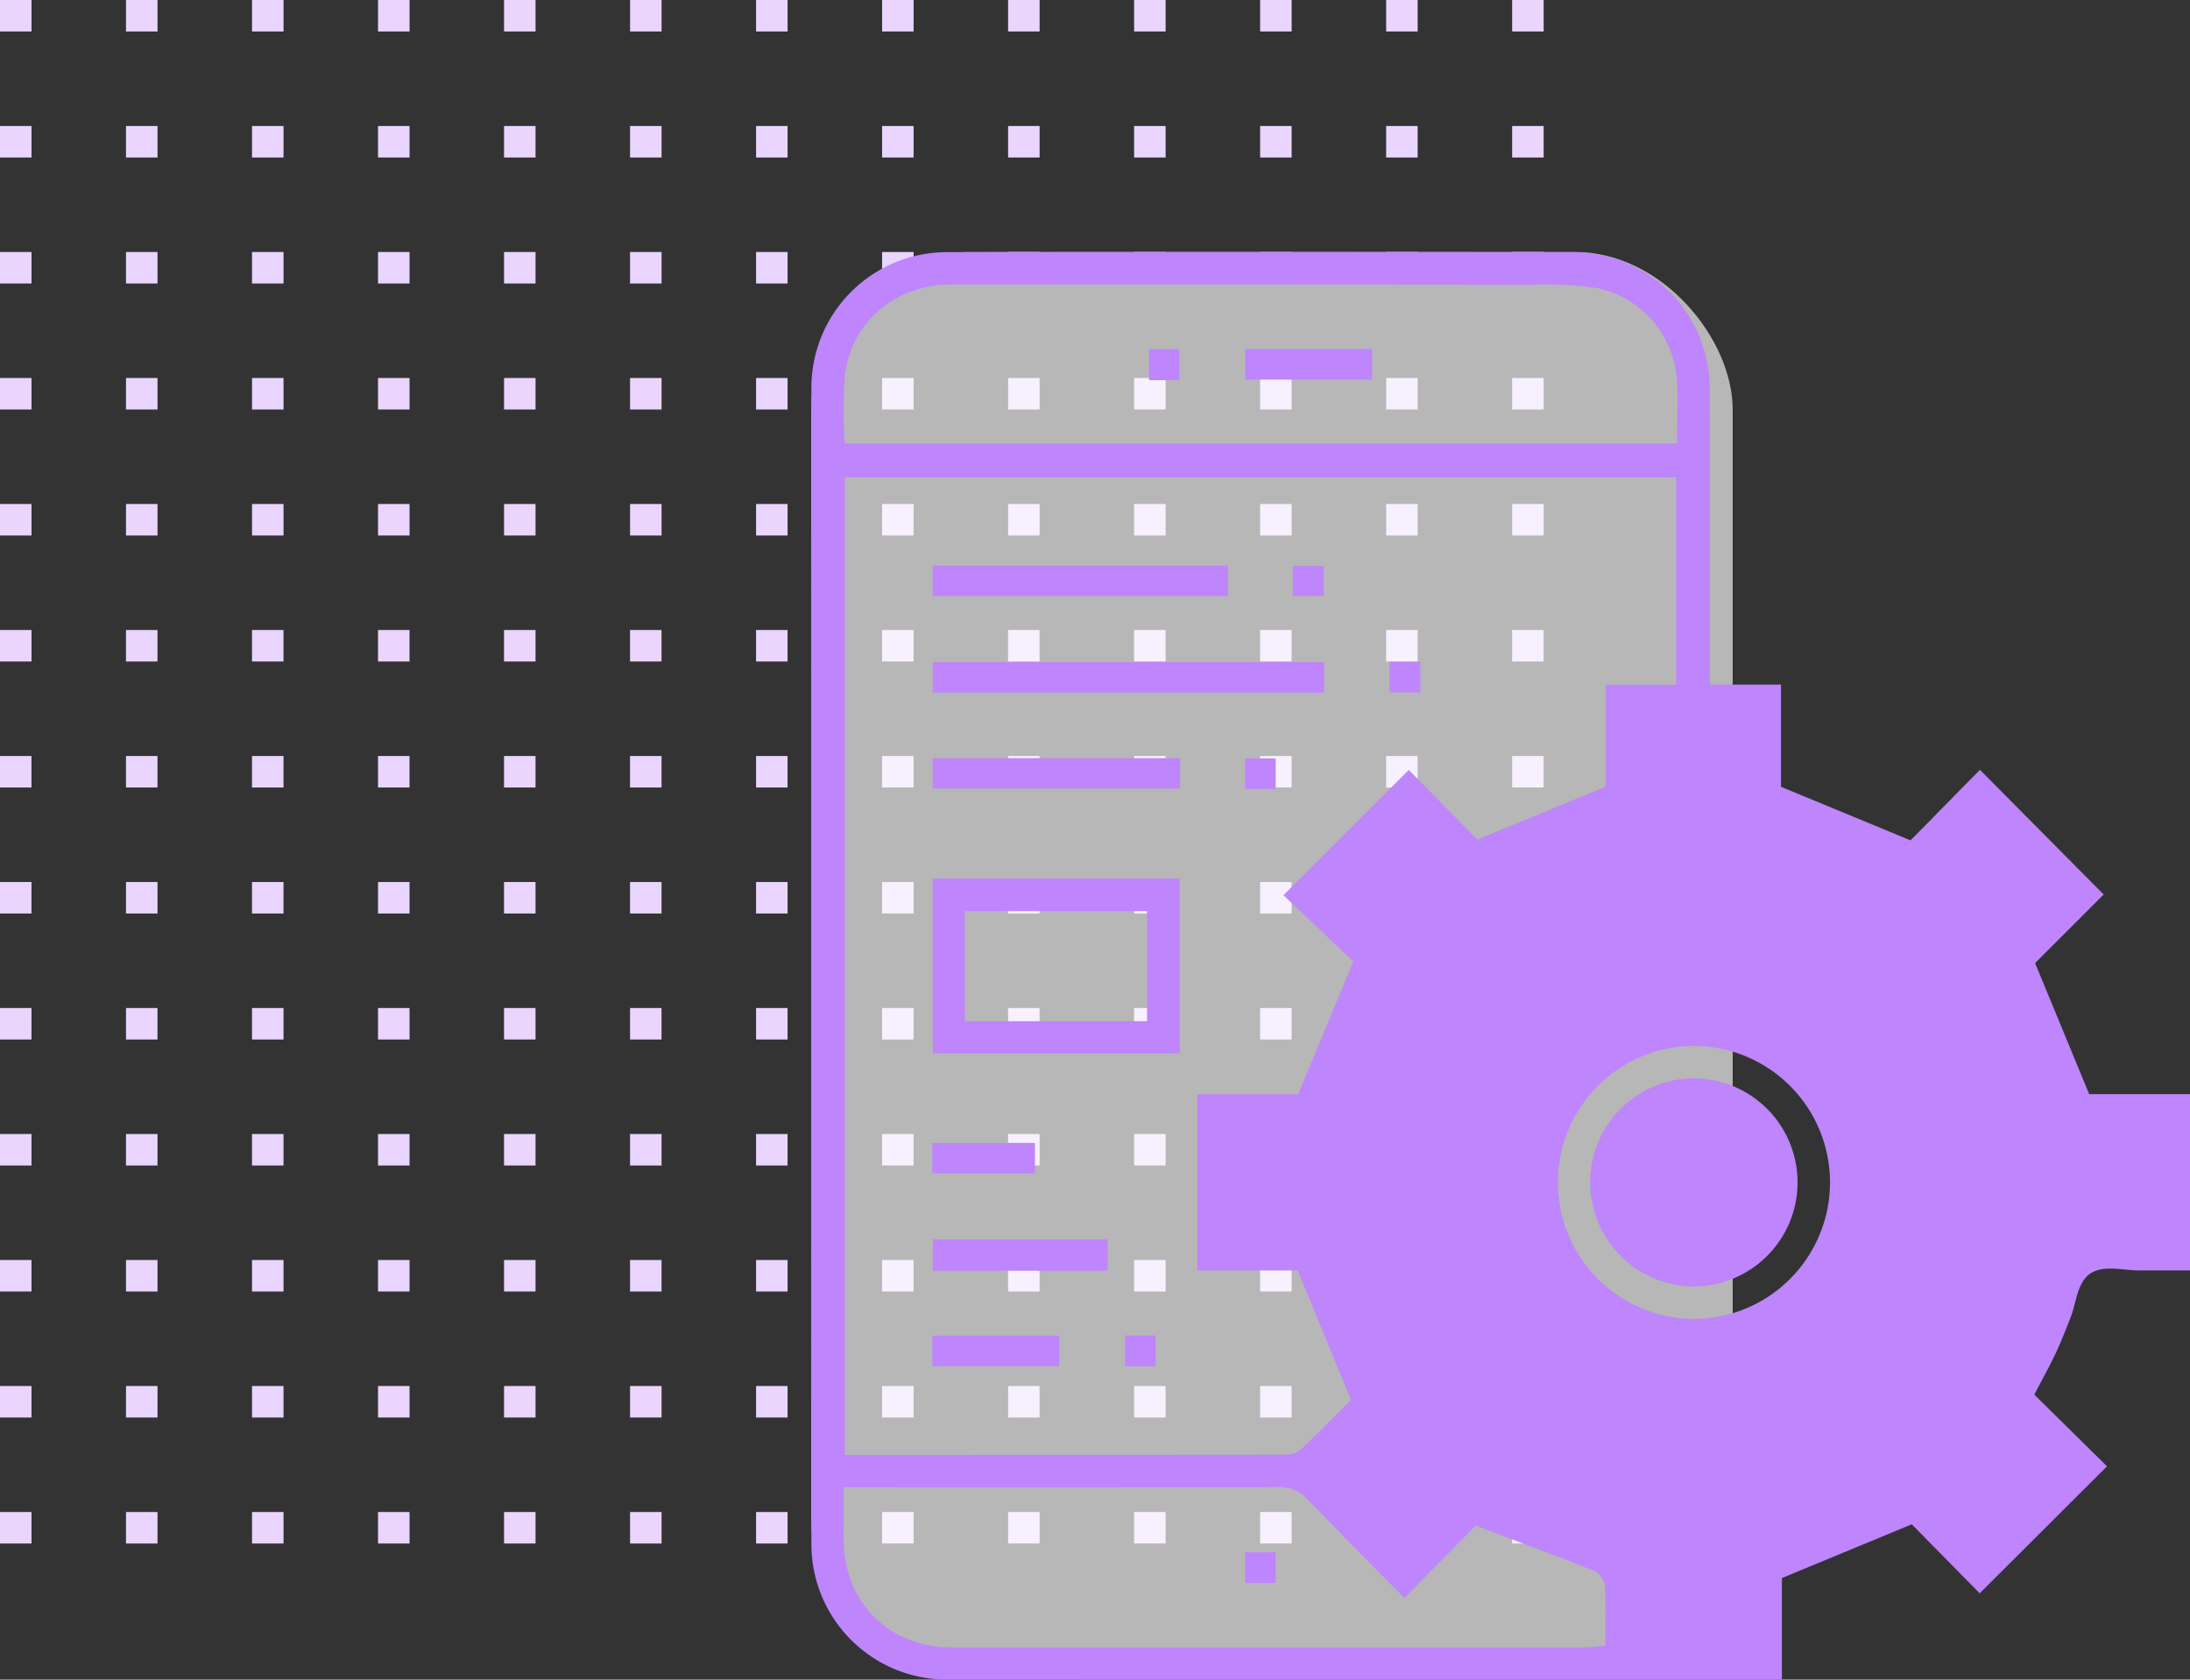 <svg xmlns="http://www.w3.org/2000/svg" width="278.065" height="213.289" viewBox="0 0 278.065 213.289">
    <rect x="0" y="0" width="278.065" height="213.289" fill="#333333" stroke="none"/>
    <defs>
        <style>
            .cls-1{fill:#e9d5fe}.cls-2{fill:#fff;opacity:.645}.cls-3{fill:none}.cls-4{fill:#be85fc}
        </style>
    </defs>
    <g id="Group_57038" data-name="Group 57038" transform="translate(-438 -3034)">
        <path id="Combined_Shape" d="M192 196v-4h4v4zm-16 0v-4h4v4zm-16 0v-4h4v4zm-16 0v-4h4v4zm-16 0v-4h4v4zm-16 0v-4h4v4zm-16 0v-4h4v4zm-16 0v-4h4v4zm-16 0v-4h4v4zm-16 0v-4h4v4zm-16 0v-4h4v4zm-16 0v-4h4v4zm-16 0v-4h4v4zm192-16v-4h4v4zm-16 0v-4h4v4zm-16 0v-4h4v4zm-16 0v-4h4v4zm-16 0v-4h4v4zm-16 0v-4h4v4zm-16 0v-4h4v4zm-16 0v-4h4v4zm-16 0v-4h4v4zm-16 0v-4h4v4zm-16 0v-4h4v4zm-16 0v-4h4v4zm-16 0v-4h4v4zm192-16v-4h4v4zm-16 0v-4h4v4zm-16 0v-4h4v4zm-16 0v-4h4v4zm-16 0v-4h4v4zm-16 0v-4h4v4zm-16 0v-4h4v4zm-16 0v-4h4v4zm-16 0v-4h4v4zm-16 0v-4h4v4zm-16 0v-4h4v4zm-16 0v-4h4v4zm-16 0v-4h4v4zm192-16v-4h4v4zm-16 0v-4h4v4zm-16 0v-4h4v4zm-16 0v-4h4v4zm-16 0v-4h4v4zm-16 0v-4h4v4zm-16 0v-4h4v4zm-16 0v-4h4v4zm-16 0v-4h4v4zm-16 0v-4h4v4zm-16 0v-4h4v4zm-16 0v-4h4v4zm-16 0v-4h4v4zm192-16v-4h4v4zm-16 0v-4h4v4zm-16 0v-4h4v4zm-16 0v-4h4v4zm-16 0v-4h4v4zm-16 0v-4h4v4zm-16 0v-4h4v4zm-16 0v-4h4v4zm-16 0v-4h4v4zm-16 0v-4h4v4zm-16 0v-4h4v4zm-16 0v-4h4v4zm-16 0v-4h4v4zm192-16v-4h4v4zm-16 0v-4h4v4zm-16 0v-4h4v4zm-16 0v-4h4v4zm-16 0v-4h4v4zm-16 0v-4h4v4zm-16 0v-4h4v4zm-16 0v-4h4v4zm-16 0v-4h4v4zm-16 0v-4h4v4zm-16 0v-4h4v4zm-16 0v-4h4v4zm-16 0v-4h4v4zm192-16v-4h4v4zm-16 0v-4h4v4zm-16 0v-4h4v4zm-16 0v-4h4v4zm-16 0v-4h4v4zm-16 0v-4h4v4zm-16 0v-4h4v4zm-16 0v-4h4v4zm-16 0v-4h4v4zm-16 0v-4h4v4zm-16 0v-4h4v4zm-16 0v-4h4v4zm-16 0v-4h4v4zm192-16v-4h4v4zm-16 0v-4h4v4zm-16 0v-4h4v4zm-16 0v-4h4v4zm-16 0v-4h4v4zm-16 0v-4h4v4zm-16 0v-4h4v4zm-16 0v-4h4v4zm-16 0v-4h4v4zm-16 0v-4h4v4zm-16 0v-4h4v4zm-16 0v-4h4v4zM0 84v-4h4v4zm192-16v-4h4v4zm-16 0v-4h4v4zm-16 0v-4h4v4zm-16 0v-4h4v4zm-16 0v-4h4v4zm-16 0v-4h4v4zm-16 0v-4h4v4zm-16 0v-4h4v4zm-16 0v-4h4v4zm-16 0v-4h4v4zm-16 0v-4h4v4zm-16 0v-4h4v4zM0 68v-4h4v4zm192-16v-4h4v4zm-16 0v-4h4v4zm-16 0v-4h4v4zm-16 0v-4h4v4zm-16 0v-4h4v4zm-16 0v-4h4v4zm-16 0v-4h4v4zm-16 0v-4h4v4zm-16 0v-4h4v4zm-16 0v-4h4v4zm-16 0v-4h4v4zm-16 0v-4h4v4zM0 52v-4h4v4zm192-16v-4h4v4zm-16 0v-4h4v4zm-16 0v-4h4v4zm-16 0v-4h4v4zm-16 0v-4h4v4zm-16 0v-4h4v4zm-16 0v-4h4v4zm-16 0v-4h4v4zm-16 0v-4h4v4zm-16 0v-4h4v4zm-16 0v-4h4v4zm-16 0v-4h4v4zM0 36v-4h4v4zm192-16v-4h4v4zm-16 0v-4h4v4zm-16 0v-4h4v4zm-16 0v-4h4v4zm-16 0v-4h4v4zm-16 0v-4h4v4zm-16 0v-4h4v4zm-16 0v-4h4v4zm-16 0v-4h4v4zm-16 0v-4h4v4zm-16 0v-4h4v4zm-16 0v-4h4v4zM0 20v-4h4v4zM192 4V0h4v4zm-16 0V0h4v4zm-16 0V0h4v4zm-16 0V0h4v4zm-16 0V0h4v4zm-16 0V0h4v4zM96 4V0h4v4zM80 4V0h4v4zM64 4V0h4v4zM48 4V0h4v4zM32 4V0h4v4zM16 4V0h4v4zM0 4V0h4v4z" class="cls-1" data-name="Combined Shape" transform="translate(438 3034)"/>
        <rect id="Rectangle_3796" width="117" height="181" class="cls-2" data-name="Rectangle 3796" rx="20" transform="translate(541 3066)"/>
        <g id="Group_55746" data-name="Group 55746" transform="translate(506.5 2879.42)">
            <path id="Path_54793" d="M142.456 208.893q.006-.639.017-1.269c.025-1.612.048-3.134-.046-4.652a10.8 10.8 0 0 0-8.495-9.855 45.285 45.285 0 0 0-8.1-.394c-24.33-.028-49.045-.034-73.506-.017-6.21 0-10.863 3.929-11.578 9.778a62.652 62.652 0 0 0-.085 6.409zm-54.835-12h20.1v7.885h-20.1zm-12.229.014h7.842v7.94h-7.842z" class="cls-3" data-name="Path 54793"/>
            <path id="Path_54794" d="M146.566 293.511h-.3a11.214 11.214 0 0 0 .23 22.424h.029a11.212 11.212 0 0 0 .039-22.423z" class="cls-3" data-name="Path 54794"/>
            <path id="Rectangle_3782" d="M0 0h19.143v9.981H0z" class="cls-3" data-name="Rectangle 3782" transform="translate(55.997 272.276)"/>
            <path id="Path_54795" d="M133.348 360.88c.008-1.615.017-3.144-.044-4.678a.649.649 0 0 0-.337-.392c-3.613-1.413-7.278-2.8-11.157-4.268l-2.425-.919-9.568 9.721-4.388-4.45c-3.192-3.235-6.3-6.383-9.377-9.56a2.837 2.837 0 0 0-2.227-.927c-16.7.04-33.786.052-50.825.033h-2.383v4.647c.027 6.867 4.8 11.665 11.6 11.669q40.271.021 80.543 0c.192 0 .384-.014.584-.033zm-37.881-3.306h-7.874v-7.88h7.874z" class="cls-3" data-name="Path 54795"/>
            <path id="Path_54796" d="M81.525 317.91v-26.384h13.467l5.963-14.36L91.6 268.3l18.789-18.786 9.171 9.325 13.819-5.7v-13.613h8.947v-22.34H40.757v120.13c18.062 0 35.987 0 53.913-.018a1.246 1.246 0 0 0 .73-.206 273.8 273.8 0 0 0 4.472-4.406l.813-.812-5.752-13.964zm1.775-27.555H47.932v-26.212H83.3zm.044-33.656H47.921v-7.842h35.427zm12.128.066h-7.884v-7.88h7.888zm10.456-20.151h7.921v7.886h-7.921zm-4.3 7.919h-53.69v-7.881h53.692zm-7.986-20.086h7.942v7.807h-7.94zm-45.729-.047H89.4v7.871H47.913zm-.047 73.306H64.9v7.882H47.866zm26.273 12.253v7.979h-26.2v-7.979zm-6.155 20.094H47.871v-7.872h20.113zm12.245.017h-7.875v-7.9h7.875z" class="cls-3" data-name="Path 54796"/>
            <path id="Path_54797" d="M81.3 266.143H49.932v22.212H81.3zm-4.16 18.115H54v-13.982h23.14z" class="cls-4" data-name="Path 54797"/>
            <path id="Rectangle_3783" d="M0 0h49.693v3.881H0z" class="cls-4" data-name="Rectangle 3783" transform="translate(49.938 238.652)"/>
            <path id="Rectangle_3784" d="M0 0h37.49v3.871H0z" class="cls-4" data-name="Rectangle 3784" transform="translate(49.913 226.405)"/>
            <path id="Rectangle_3785" d="M0 0h31.426v3.842H0z" class="cls-4" data-name="Rectangle 3785" transform="translate(49.921 250.857)"/>
            <path id="Rectangle_3786" d="M0 0h22.2v3.979H0z" class="cls-4" data-name="Rectangle 3786" transform="translate(49.938 311.964)"/>
            <path id="Rectangle_3787" d="M0 0h16.114v3.872H0z" class="cls-4" data-name="Rectangle 3787" transform="translate(49.871 324.186)"/>
            <path id="Rectangle_3788" d="M0 0h13.04v3.882H0z" class="cls-4" data-name="Rectangle 3788" transform="translate(49.866 299.711)"/>
            <path id="Rectangle_3789" d="M0 0h3.875v3.905H0z" class="cls-4" data-name="Rectangle 3789" transform="translate(74.354 324.17)"/>
            <path id="Rectangle_3790" d="M0 0h3.887v3.88H0z" class="cls-4" data-name="Rectangle 3790" transform="translate(89.588 250.885)"/>
            <path id="Rectangle_3791" d="M0 0h3.921v3.889H0z" class="cls-4" data-name="Rectangle 3791" transform="translate(107.932 238.614)"/>
            <path id="Rectangle_3792" d="M0 0h3.943v3.807H0z" class="cls-4" data-name="Rectangle 3792" transform="translate(95.644 226.447)"/>
            <path id="Rectangle_3793" d="M0 0h16.105v3.885H0z" class="cls-4" data-name="Rectangle 3793" transform="translate(89.621 198.898)"/>
            <path id="Rectangle_3794" d="M0 0h3.843v3.94H0z" class="cls-4" data-name="Rectangle 3794" transform="translate(77.392 198.912)"/>
            <path id="Rectangle_3795" d="M0 0h3.874v3.88H0z" class="cls-4" data-name="Rectangle 3795" transform="translate(89.593 351.694)"/>
            <g id="Group_55745" data-name="Group 55745">
                <path id="Path_54798" d="M147.29 291.534l-.727-.027h-.035a13.214 13.214 0 0 0-.035 26.427h.034a13.211 13.211 0 0 0 .763-26.4z" class="cls-4" data-name="Path 54798"/>
                <path id="Path_54799" d="M196.766 293.519l-6.87-16.641 8.711-8.708-15.715-15.838-8.808 8.959-16.452-6.8v-12.974h-9.04v-3.223q0-5.207.007-10.414c.008-7.91.017-16.09-.023-24.134a17.281 17.281 0 0 0-17.121-17.146c-26.409-.029-53.192-.029-79.6 0h-.2a17.216 17.216 0 0 0-17.133 17.3c-.023 48.649-.023 97.977 0 146.619v.22a17.207 17.207 0 0 0 17.2 17.121h.09q52.506.012 105 .008c.309 0 .616-.015.939-.034v-12.868l16.49-6.824 8.622 8.762 16.164-16.128-9.229-9.1.341-.656c.242-.465.489-.929.737-1.394a76.99 76.99 0 0 0 1.6-3.123c.711-1.524 1.341-3.132 1.951-4.688a15.838 15.838 0 0 0 .507-1.692c.39-1.493.794-3.037 1.97-3.82 1.228-.82 2.87-.662 4.459-.512.6.058 1.169.111 1.689.111h6.514v-22.383zM38.758 202.3c.837-6.847 6.414-11.59 13.569-11.59 24.459-.017 49.178-.012 73.466.018a47.265 47.265 0 0 1 8.488.425 12.82 12.82 0 0 1 10.142 11.7c.1 1.595.075 3.155.05 4.807-.012.736-.023 1.481-.023 2.238v1H38.76l-.05-.947a64.658 64.658 0 0 1 .048-7.651zm64.572 74.366l-7 16.864h-12.8v22.38h12.742l6.77 16.438-1.755 1.752c-1.392 1.392-2.969 2.971-4.552 4.482l-.084.072a3.05 3.05 0 0 1-2.013.643c-18.224.019-36.48.019-54.881.019h-1v-124.13h105.565v26.34h-8.947v12.946l-16.3 6.723-8.7-8.846-15.912 15.907zm32.018 84.23l-.007 2.655-.915.078a32.45 32.45 0 0 0-.535.053 10.907 10.907 0 0 1-1.129.078q-20.136.01-40.273.011t-40.272-.011c-7.849 0-13.569-5.749-13.6-13.661-.005-1.208 0-2.413 0-3.669v-2.986H43a15009 15009 0 0 0 50.767-.031 4.727 4.727 0 0 1 3.742 1.556 1420.31 1420.31 0 0 0 9.343 9.523l2.963 3.005 9.058-9.2 3.644 1.381c3.885 1.471 7.555 2.859 11.246 4.306a2.683 2.683 0 0 1 1.515 1.883l.019.159c.069 1.609.06 3.191.051 4.866zm23.4-43.884a17.216 17.216 0 0 1-12.22 5.043h-.048a17.331 17.331 0 0 1 .058-34.661h.033a17.331 17.331 0 0 1 12.177 29.618z" class="cls-4" data-name="Path 54799"/>
            </g>
        </g>
    </g>
</svg>
